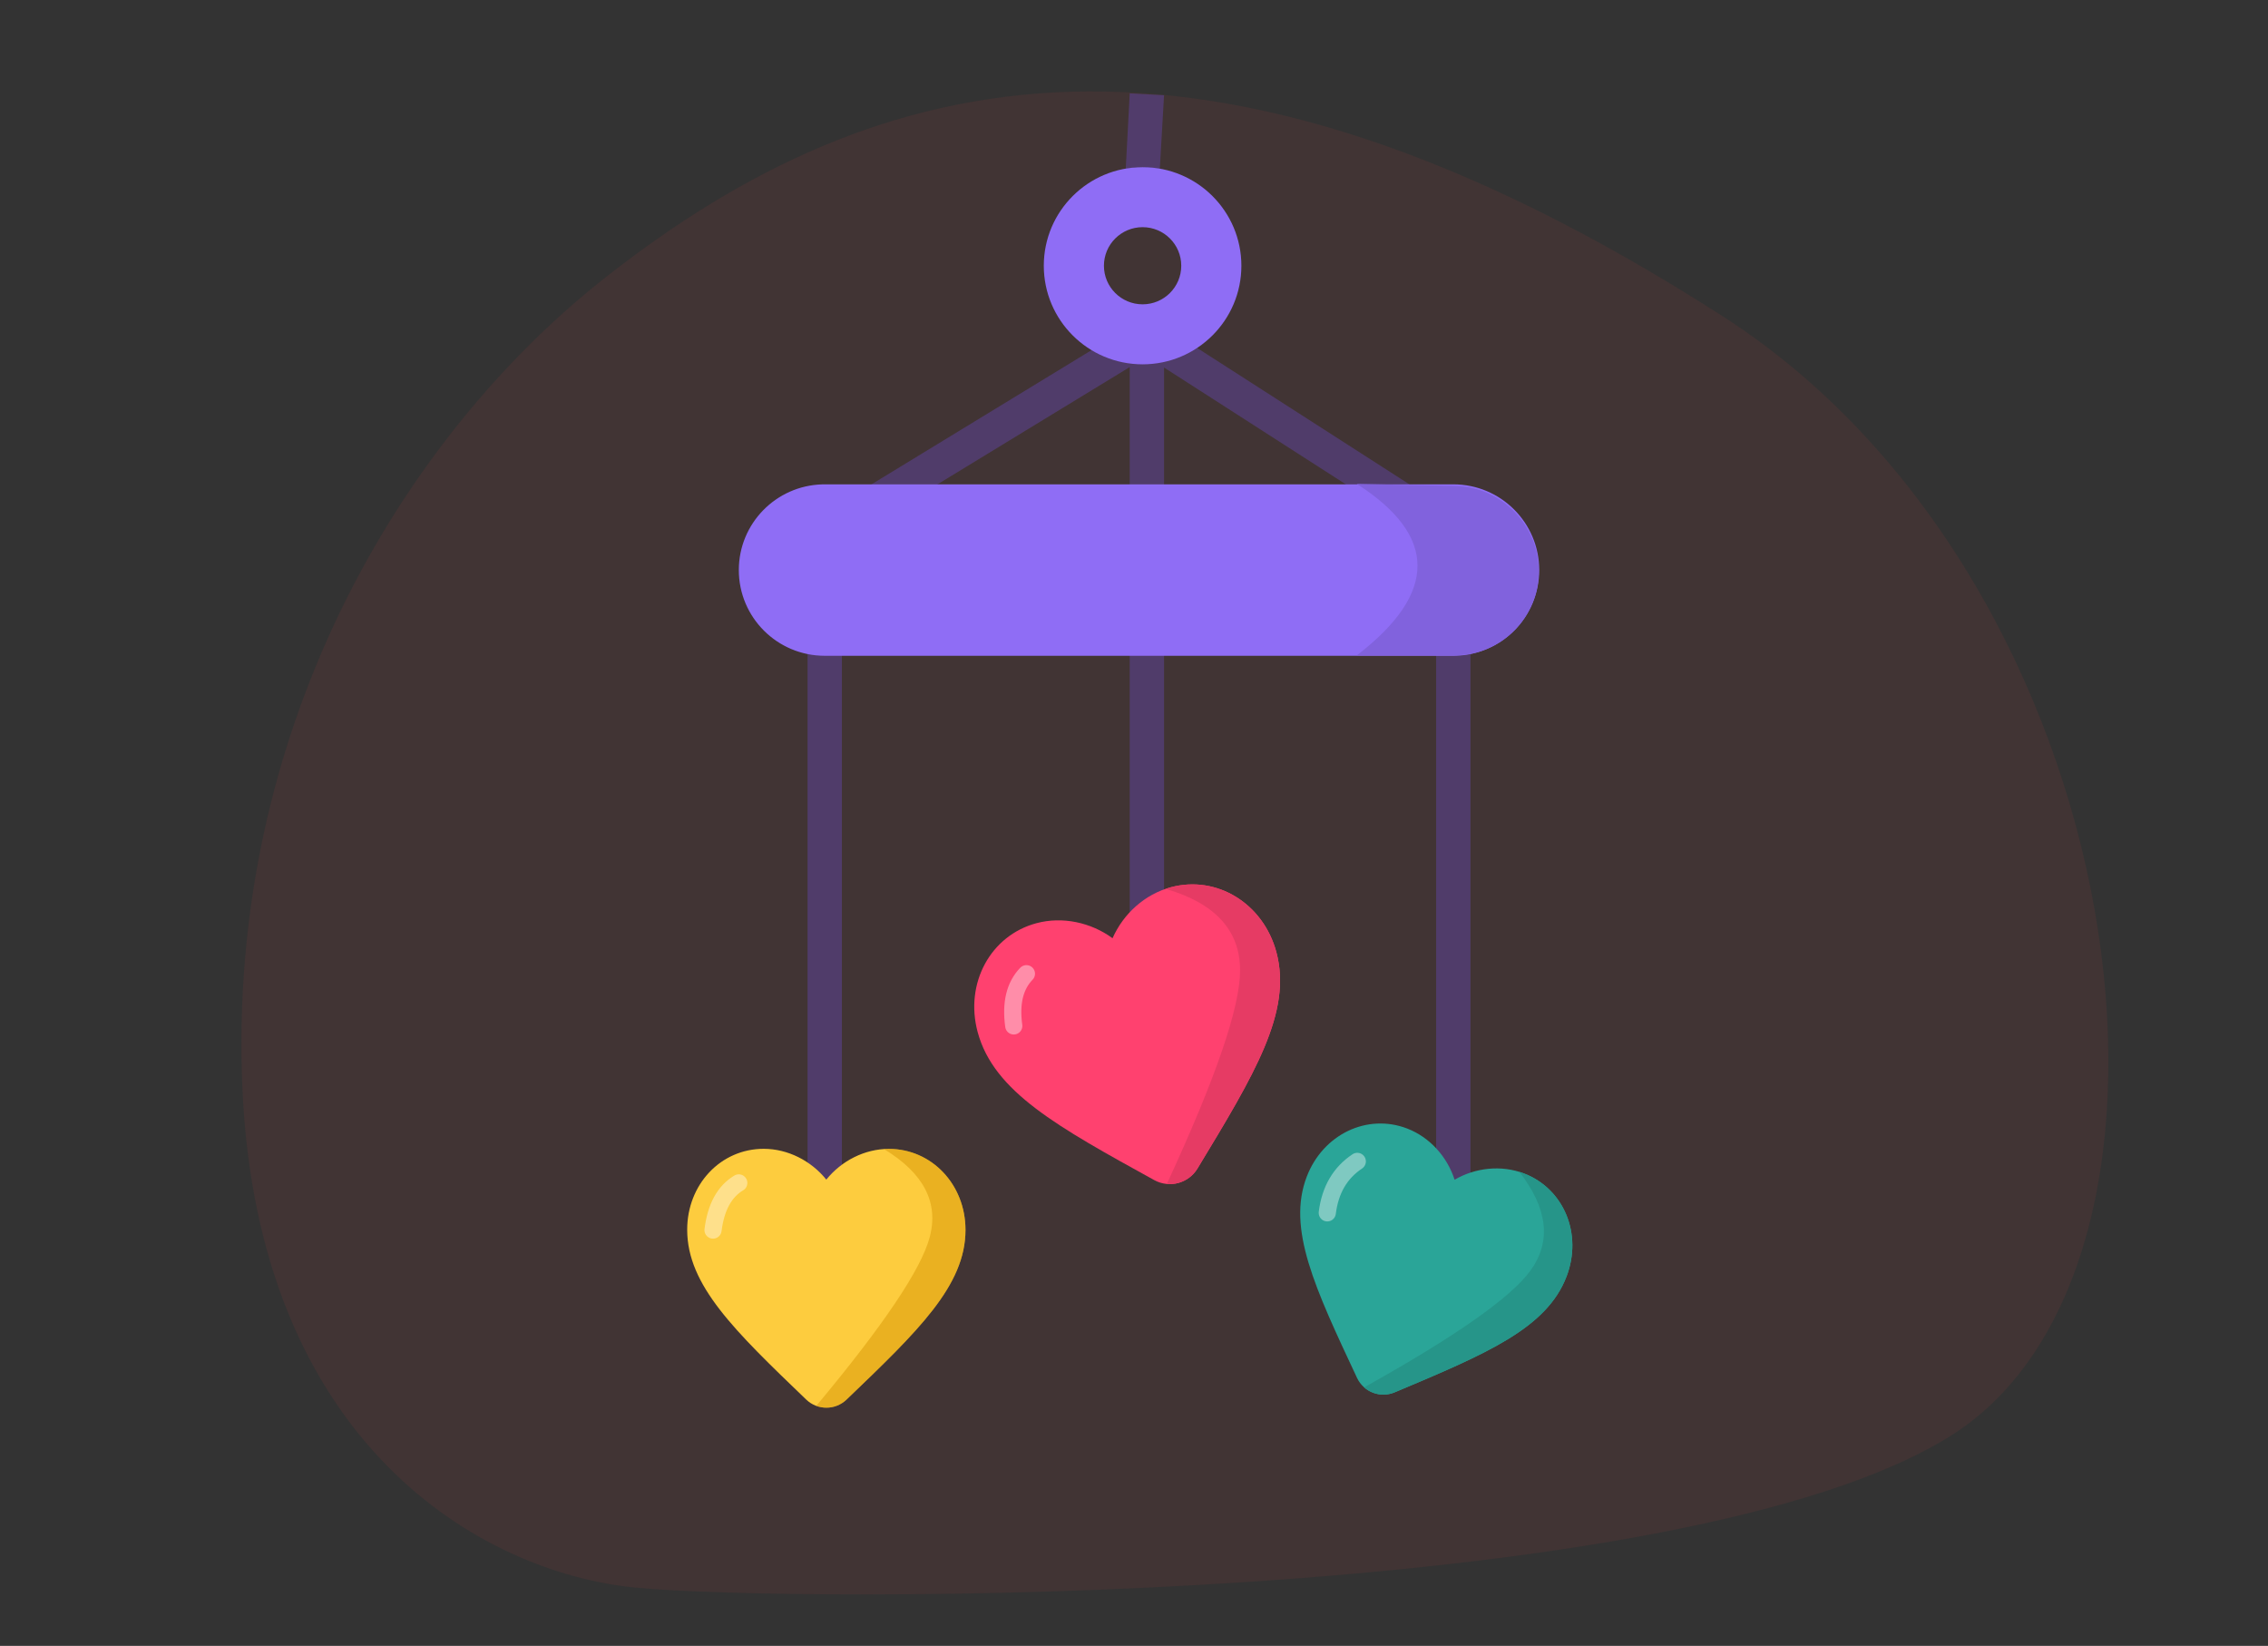 <svg xmlns="http://www.w3.org/2000/svg" xmlns:xlink="http://www.w3.org/1999/xlink" width="317" height="230" viewBox="0 0 317 230"><rect x="0" y="0" width="317" height="230" fill="#333333" stroke="none"/><defs><path id="prefix__a" d="M30.373 3.194c6.43-1.719 12.917 2.272 14.742 9.07C47.356 20.605 42.084 29.3 34.1 42.481l-.005.009c-.923 1.53-2.615 2.323-4.292 2.168 6.827-14.735 10.24-24.68 10.24-29.839 0-5.582-3.469-9.383-10.406-11.402.242-.083.487-.157.736-.224z"/></defs><g fill="none" fill-rule="evenodd"><path fill="#FF4241" fill-rule="nonzero" d="M88.823 221.859c-21.54-2.106-52.726-20.034-54.938-69.676-2.213-49.641 21.862-90.815 50.965-113.592 37.79-29.576 83.256-41.021 155.902 5.582 57.93 37.161 70.076 132.066 32.177 156.295-37.9 24.229-162.566 23.497-184.106 21.39z" opacity=".07"/><path stroke="#7950F2" stroke-linecap="round" stroke-linejoin="round" stroke-width="4.8" d="M160.301 45.521L160.301 159.484M162.102 48.123l39.925 25.648c.687.442 1.103 1.203 1.103 2.02v92.224h0M158.5 48.123l-42.077 25.655c-.714.436-1.15 1.212-1.15 2.05v92.187h0" opacity=".287"/><g transform="translate(133.284 120.79)"><path fill="#FF416F" d="M34.095 42.49l.005-.008C42.084 29.3 47.356 20.606 45.115 12.263 43.29 5.466 36.803 1.475 30.373 3.194c-3.633.971-6.64 3.691-8.156 7.124-3.034-2.216-7.001-3.072-10.634-2.101-6.43 1.719-10.048 8.41-8.222 15.208 2.24 8.342 11.165 13.242 24.69 20.697 2.127 1.164 4.792.444 6.044-1.631z"/><path stroke="#FFF" stroke-linecap="round" stroke-linejoin="round" stroke-opacity=".4" stroke-width="2.4" d="M8.41 22.573c-.442-3.189.148-5.62 1.77-7.294"/><mask id="prefix__b" fill="#fff"><use xlink:href="#prefix__a"/></mask><use fill="#E63B64" xlink:href="#prefix__a"/><path stroke="#FFF" stroke-linecap="round" stroke-linejoin="round" stroke-opacity=".4" stroke-width="2.4" d="M10.807 12.964c-3.202 3.328-4.27 6.922-3.202 10.782" mask="url(#prefix__b)"/></g><g><path fill="#2AA598" d="M30.685 38.142l.005-.008c7.185-11.863 11.93-19.689 9.914-27.197-1.643-6.118-7.481-9.709-13.269-8.162-3.269.874-5.975 3.322-7.34 6.412-2.73-1.995-6.3-2.765-9.57-1.892-5.787 1.547-9.043 7.57-7.4 13.688C5.042 28.49 13.073 32.9 25.246 39.61c1.914 1.047 4.313.4 5.44-1.468z" transform="rotate(36 -127.899 369.113)"/><path fill="#269589" d="M27.335 2.775c5.788-1.547 11.626 2.044 13.269 8.162 2.016 7.508-2.729 15.334-9.914 27.197-.836 1.385-2.358 2.1-3.867 1.96 6.143-13.262 9.215-22.213 9.215-26.856 0-5.024-3.122-8.445-9.365-10.262.217-.074.439-.141.662-.201z" transform="rotate(36 -127.899 369.113)"/><path stroke="#FFF" stroke-linecap="round" stroke-linejoin="round" stroke-opacity=".4" stroke-width="2.4" d="M7.486 15.109c-1.002 2.7-.724 5.46.834 8.28" transform="rotate(36 -127.899 369.113)"/></g><g><path fill="#FDCC3E" fill-rule="nonzero" d="M30.685 38.142l.005-.008c7.185-11.863 11.93-19.689 9.914-27.197-1.643-6.118-7.481-9.709-13.269-8.162-3.269.874-5.975 3.322-7.34 6.412-2.73-1.995-6.3-2.765-9.57-1.892-5.787 1.547-9.043 7.57-7.4 13.688C5.042 28.49 13.073 32.9 25.246 39.61c1.914 1.047 4.313.4 5.44-1.468z" transform="rotate(15 -523.413 449.704)"/><path fill="#D59302" d="M27.335 2.775c5.788-1.547 11.626 2.044 13.269 8.162 2.016 7.508-2.729 15.334-9.914 27.197-.836 1.385-2.358 2.1-3.867 1.96 6.143-13.262 9.215-22.213 9.215-26.856 0-5.024-3.122-8.445-9.365-10.262.217-.074.439-.141.662-.201z" opacity=".475" transform="rotate(15 -523.413 449.704)"/><path stroke="#FFF" stroke-linecap="round" stroke-linejoin="round" stroke-opacity=".4" stroke-width="2.4" d="M6.527 20.093c-.442-3.189.148-5.62 1.77-7.294" transform="rotate(15 -523.413 449.704)"/></g><path fill="#8F6DF5" d="M159.7 23.36c-7.626 0-13.808 6.167-13.808 13.775 0 7.609 6.182 13.776 13.809 13.776 7.626 0 13.808-6.167 13.808-13.776 0-7.608-6.182-13.776-13.808-13.776zm0 8.385c2.985 0 5.404 2.413 5.404 5.39 0 2.978-2.419 5.391-5.403 5.391-2.984 0-5.404-2.413-5.404-5.39 0-2.978 2.42-5.391 5.404-5.391zM203.13 67.682c6.631 0 12.007 5.364 12.007 11.98 0 6.503-5.195 11.796-11.671 11.974l-.336.005h-87.857c-6.632 0-12.008-5.364-12.008-11.98 0-6.503 5.195-11.797 11.672-11.974l.336-.005h87.857z"/><path fill="#8162DD" d="M189.656 67.628c5.646 3.626 8.469 7.438 8.469 11.434 0 3.997-2.823 8.167-8.469 12.511h13.695c6.473 0 11.72-5.247 11.72-11.72 0-6.51-5.209-11.824-11.718-11.953l-13.697-.272z"/><path fill="#7950F2" fill-rule="nonzero" d="M157.903 13.044l4.796.266-.59 10.284c-1.07-.127-1.874-.205-2.408-.235-.535-.03-1.32.049-2.355.235l.557-10.55z" opacity=".29"/></g></svg>